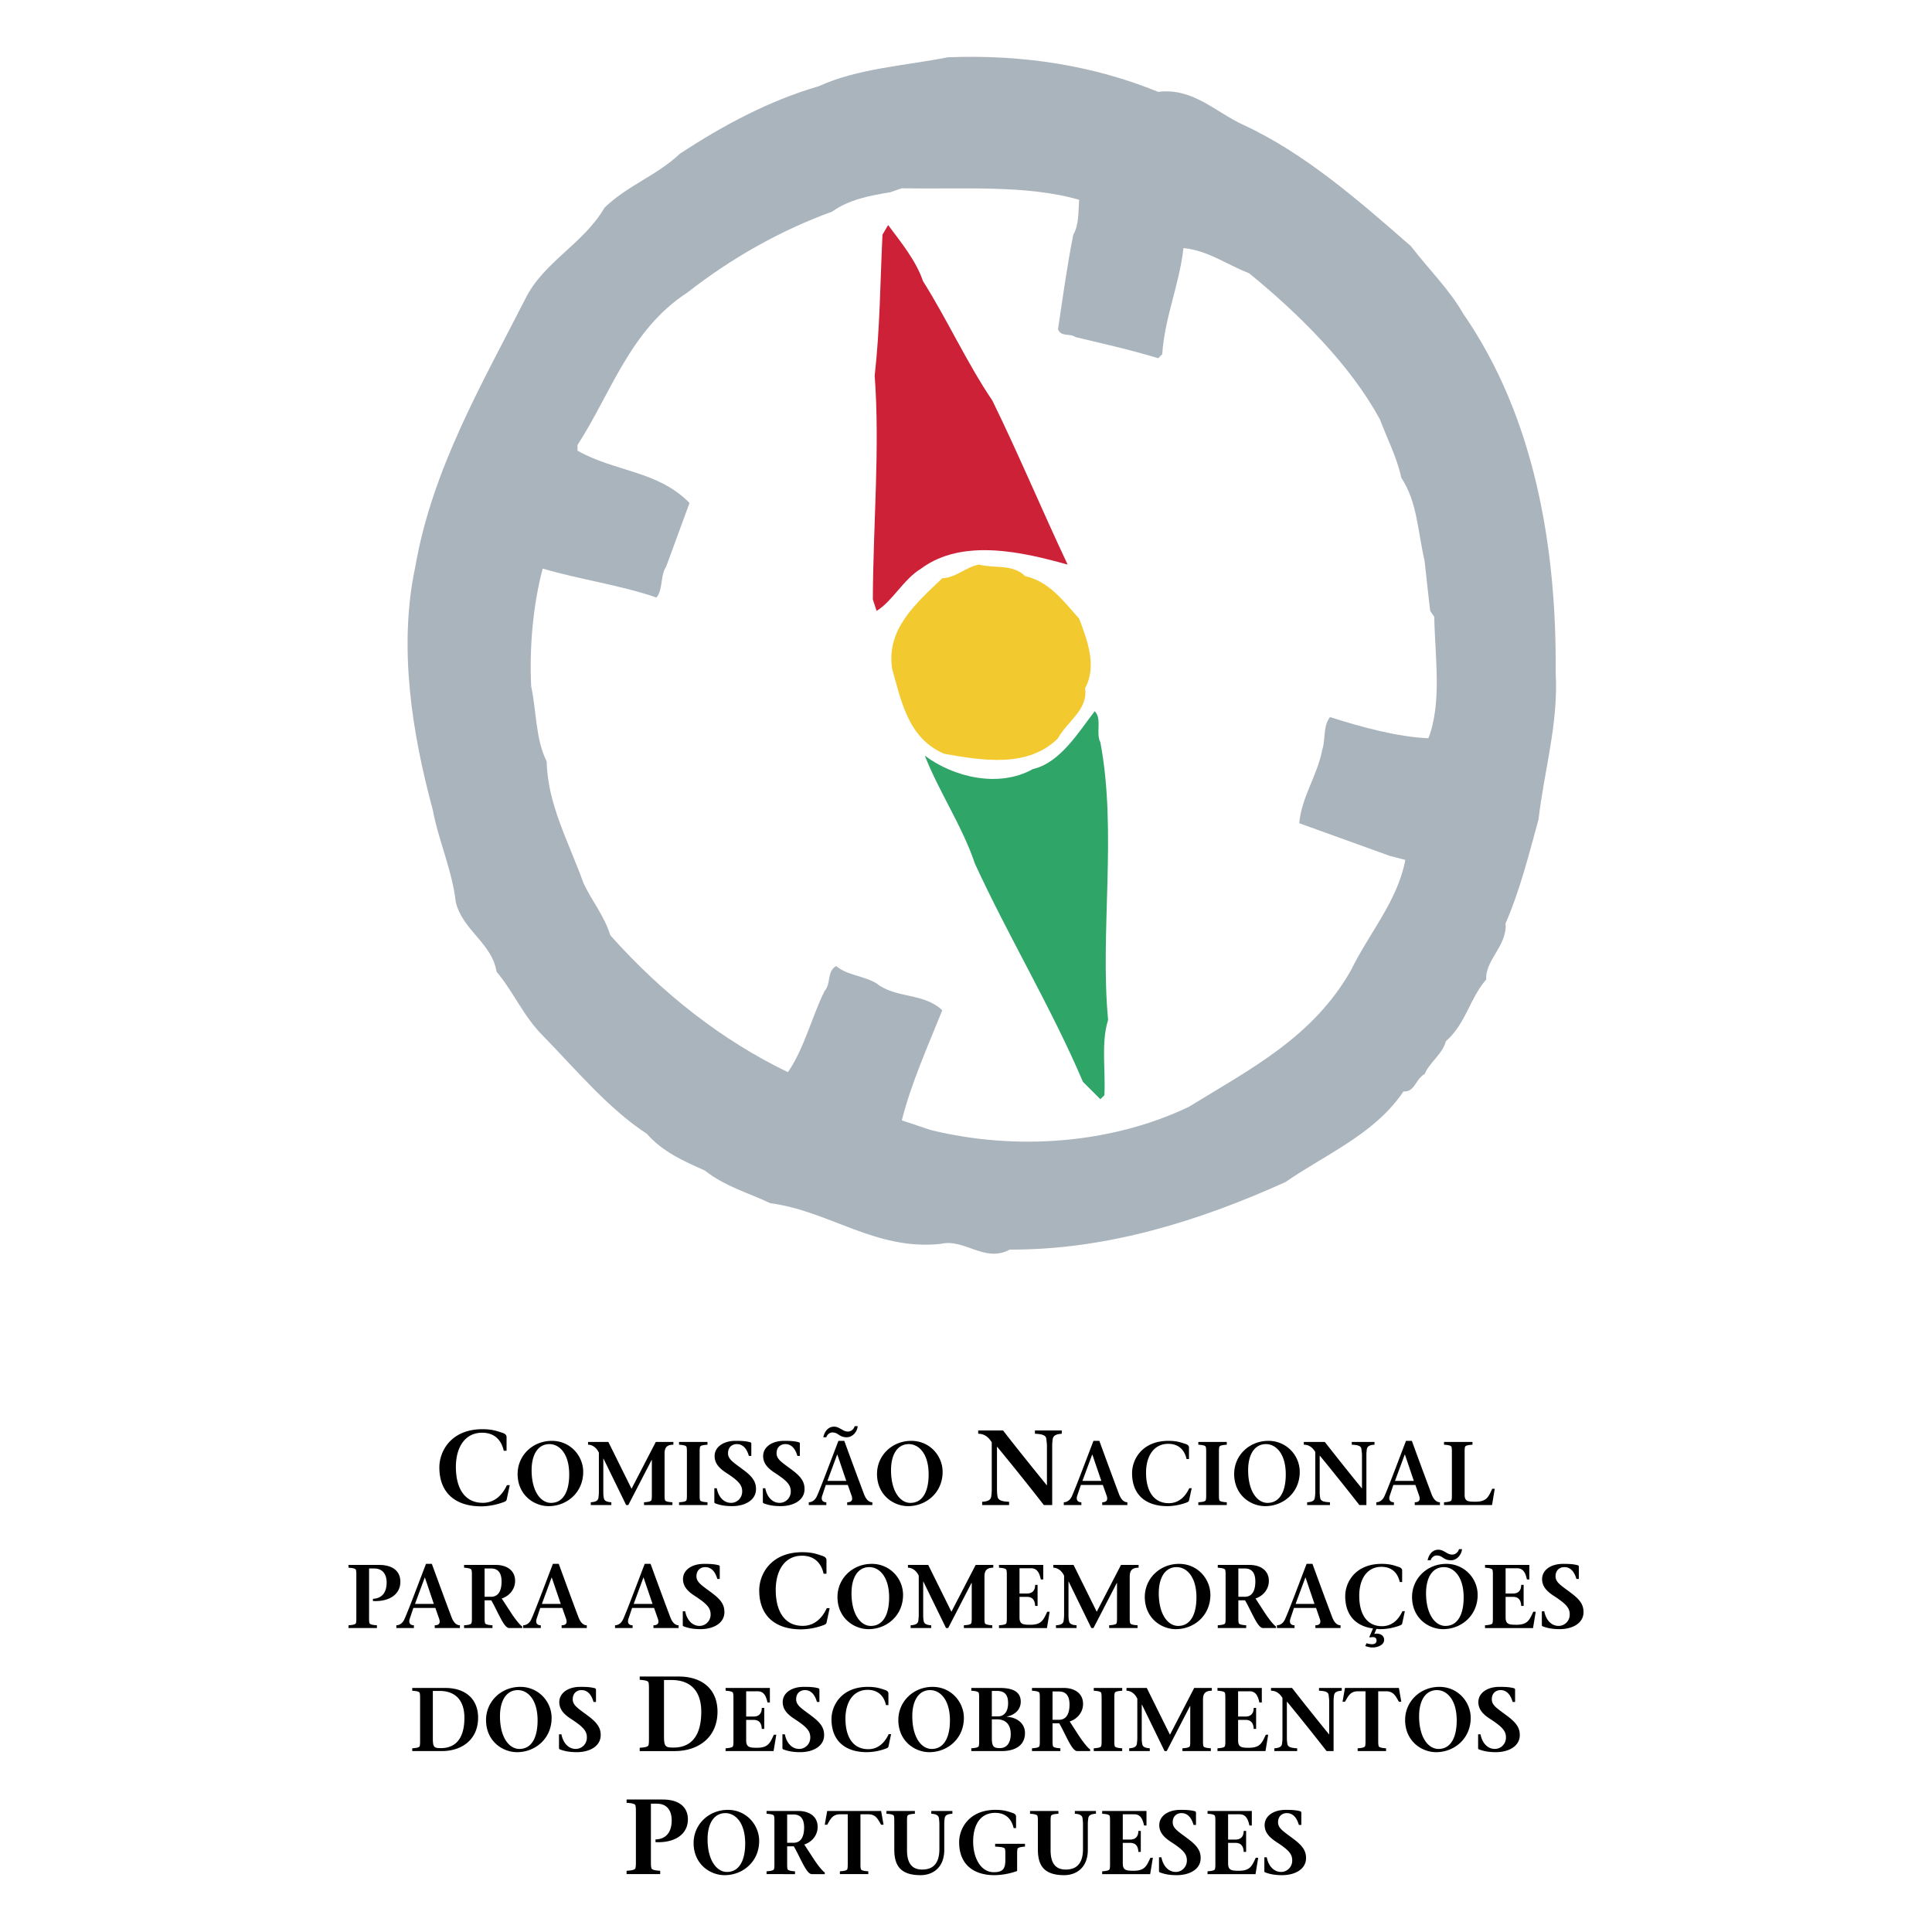 <svg xmlns="http://www.w3.org/2000/svg" width="2500" height="2500" viewBox="0 0 192.756 192.756"><g fill-rule="evenodd" clip-rule="evenodd"><path fill="#fff" d="M0 0h192.756v192.756H0V0z"/><path d="M155.209 67.107c.109-12.516-2.111-25.537-9.223-35.807-1.363-2.404-3.475-4.465-5.213-6.734-5.32-4.653-10.617-9.281-16.738-12.114-2.754-1.256-5-3.715-8.479-3.287-6.389-2.594-13.367-3.747-20.985-3.45-4.335.856-8.934 1.095-12.89 2.889-4.948 1.445-9.492 3.875-13.851 6.737-2.327 2.192-5.214 3.156-7.513 5.374-2.087 3.609-6.068 5.401-7.886 9.066-4.387 8.608-9.305 17.031-10.991 26.735-1.736 8.102-.292 16.767 1.737 24.279.59 3.155 1.926 5.964 2.301 9.224.692 2.807 3.61 4.087 4.062 6.926 1.711 2.029 2.675 4.438 4.601 6.363 3.289 3.369 6.603 7.354 10.4 9.812 1.551 1.791 3.718 2.752 5.778 3.66 1.978 1.578 4.329 2.223 6.549 3.268 5.88.77 10.455 4.729 16.954 4.059 2.405-.586 4.408 1.928 6.926.564 9.676.051 19.008-2.891 27.512-6.74 4.008-2.779 8.873-4.756 11.764-9.035 1.146.078 1.205-1.256 2.111-1.736.482-1.152 1.818-2.035 2.111-3.266 2.035-1.791 2.355-4.25 4.041-6.172-.139-1.926 2.111-3.371 1.922-5.593 1.443-3.312 2.326-6.87 3.289-10.371.563-4.866 2.006-9.628 1.711-14.651zm-12.697 6.549c-3.074-.134-6.631-1.097-9.814-2.112-.721.908-.43 2.22-.777 3.259-.48 2.57-2.057 4.683-2.297 7.328 3.021 1.095 6.014 2.167 9.037 3.261l1.549.403c-.771 4.089-3.609 7.297-5.4 10.964-3.795 6.734-10.104 9.918-16.178 13.658-7.645 3.668-17.164 4.439-25.771 2.326l-2.887-.961c.963-3.795 2.592-7.379 4.036-10.986-1.844-1.768-4.626-1.152-6.551-2.676-1.258-.777-2.886-.777-4.037-1.738-.963.562-.482 1.762-1.152 2.486-1.306 2.645-2.03 5.75-3.66 8.102-6.499-3.129-12.515-7.807-17.727-13.664-.563-1.896-1.873-3.474-2.677-5.214-1.415-3.984-3.582-7.834-3.663-12.112-1.122-2.273-1.014-5.026-1.548-7.512-.188-3.903.185-8.102 1.148-11.74 3.719 1.097 7.7 1.631 11.362 2.889.667-.882.349-2.167.963-3.103.775-2.112 1.549-4.225 2.325-6.334-3.182-3.238-7.377-3.075-11.177-5.216v-.562c3.371-5.214 5.243-11.496 10.962-15.214 4.492-3.5 9.304-6.201 14.441-8.074 1.684-1.202 3.769-1.604 5.774-1.927l1.178-.4c6.014.108 12.458-.374 17.7 1.149-.107 1.206 0 2.459-.588 3.477-.617 3.077-1.047 6.257-1.527 9.441.322.8 1.207.37 1.74.775 2.779.667 5.562 1.284 8.26 2.113l.4-.403c.242-3.689 1.711-6.927 2.117-10.589 2.461.24 4.383 1.685 6.549 2.511 4.895 3.987 10.133 9.149 13.074 14.63.723 1.926 1.686 3.771 2.111 5.773 1.607 2.405 1.658 5.483 2.326 8.29.188 1.684.377 3.556.562 5l.4.588c.083 4.121.78 8.558-.583 12.114z" fill="#aab4bd"/><path d="M92.083 28.041c2.459 3.902 4.332 8.076 6.925 11.926 2.646 5.399 4.947 10.933 7.512 16.363-4.33-1.203-10.452-2.701-14.623.399-1.792 1.097-2.808 3.209-4.439 4.223l-.375-1.149c.028-7.458.722-15.104.185-22.325.537-4.812.537-9.14.778-14.063l.562-.962c1.364 1.818 2.808 3.608 3.475 5.588z" fill="#cc2137"/><path d="M102.268 57.479c2.381.532 3.77 2.407 5.404 4.251.773 2.06 1.818 4.707.588 6.926.32 2.166-1.793 3.314-2.703 5-2.992 2.992-7.564 2.217-11.364 1.548-3.606-1.548-4.276-5.291-5.186-8.476-.588-3.955 2.298-6.444 5.001-9.036 1.39-.054 2.353-1.124 3.662-1.363 1.523.4 3.396-.082 4.598 1.15z" fill="#f2ca30"/><path d="M109.783 74.054c1.686 8.906-.055 18.957.773 27.704-.719 2.271-.238 5.023-.371 7.512l-.402.4-1.738-1.736c-3.154-7.404-7.406-14.44-10.777-21.766-1.256-3.741-3.556-7.111-4.999-10.775 2.889 2.167 7.407 3.234 10.776 1.339 2.756-.617 4.627-3.797 6.178-5.775.75.773.078 2.166.56 3.097z" fill="#2fa568"/><path d="M50.86 148.174l-.297 1.381c-.024.232-.214.279-.521.383-.371.129-1.15.35-2.051.35-2.36 0-4.156-1.18-4.156-3.887 0-1.639 1.189-3.809 4.292-3.809.992 0 1.479.191 2.001.361.295.094.412.244.412.414v1.373h-.284c-.17-.82-.725-1.797-2.156-1.797-1.712 0-2.605 1.455-2.617 3.369-.011 2.055.795 3.625 2.688 3.625 1.225 0 1.978-.84 2.405-1.764h.284v.001zM51.643 147.053c0-1.824 1.482-3.299 3.421-3.299 1.851 0 3.122 1.51 3.122 3.094 0 2.08-1.646 3.42-3.447 3.42-1.458 0-3.096-1.106-3.096-3.215zm5.147.049c0-2.105-1.006-3.023-1.97-3.023-1.17 0-1.781 1.078-1.781 2.6 0 2.123.917 3.264 1.934 3.264 1.24-.002 1.817-1.17 1.817-2.841zM67.185 144.139c-.665 0-.881.299-.881.887v4.074c0 .242 0 .377.037.547.036.162.343.209.747.234v.279h-2.835v-.279c.402-.025.708-.072.746-.234.037-.17.037-.305.037-.547v-3.43h-.028l-2.322 4.49h-.214l-2.262-4.635h-.017v3.314c0 .223.008.418.047.594.034.295.278.422.753.447v.279h-2.051v-.279c.484-.025.72-.152.764-.447.021-.176.044-.371.044-.594v-3.9c-.205-.465-.62-.801-1.078-.801v-.277h2.023l2.315 4.672 2.419-4.672h1.754v.278h.002zM69.803 149.1c0 .242 0 .377.035.547.038.162.343.209.749.234v.279h-2.838v-.279c.408-.025.714-.072.75-.234.034-.17.034-.305.034-.547v-4.178c0-.242 0-.379-.034-.549-.035-.16-.342-.207-.75-.234v-.277h2.838v.277c-.406.027-.711.074-.749.234-.035.17-.035.307-.035.549v4.178zM74.715 145.258c-.162-.57-.495-1.18-1.206-1.18-.405 0-.874.25-.874.918 0 .629.604.945 1.584 1.691.919.691 1.208 1.197 1.208 1.883 0 1.105-1.101 1.697-2.385 1.697-.749 0-1.244-.107-1.708-.287-.038-.02-.064-.055-.064-.125v-1.369h.244c.151.818.664 1.455 1.429 1.455.583 0 1.105-.475 1.105-1.129 0-.596-.261-1-1.52-1.82-.674-.432-1.232-.926-1.232-1.719 0-.889.856-1.52 2.096-1.52.586 0 1.026.018 1.475.146a.135.135 0 0 1 .092.123v1.234h-.244v.002zM79.557 145.258c-.163-.57-.496-1.18-1.203-1.18-.407 0-.876.25-.876.918 0 .629.602.945 1.584 1.691.918.691 1.207 1.197 1.207 1.883 0 1.105-1.097 1.697-2.385 1.697-.748 0-1.242-.107-1.711-.287-.034-.02-.062-.055-.062-.125v-1.369h.243c.153.818.667 1.455 1.433 1.455.586 0 1.108-.475 1.108-1.129 0-.596-.263-1-1.523-1.82-.676-.432-1.232-.926-1.232-1.719 0-.889.853-1.52 2.097-1.52.582 0 1.025.018 1.476.146a.13.13 0 0 1 .089.123v1.234h-.245v.002zM82.391 148.154l-.359 1.07c-.128.377 0 .656.411.656v.279H80.69v-.279c.261 0 .584-.152.784-.547.324-.676 1.42-3.602 2.175-5.58h.586a499.687 499.687 0 0 0 1.964 5.309c.181.477.448.818.836.818v.279h-2.51v-.279c.494 0 .575-.279.43-.674l-.369-1.053h-2.195v.001zm3.183-5.867c-.052.568-.51 1.107-1.087 1.107a1.26 1.26 0 0 1-.791-.244c-.18-.115-.342-.234-.656-.234-.28 0-.534.244-.597.479h-.305c.136-.596.496-1.057 1.082-1.057.266 0 .467.119.674.229.213.115.396.26.702.26.352 0 .604-.27.674-.539h.304v-.001zm-1.142 5.461l-.889-2.625h-.02l-.972 2.625h1.881zM87.5 147.053c0-1.824 1.485-3.299 3.424-3.299 1.851 0 3.121 1.51 3.121 3.094 0 2.08-1.648 3.42-3.447 3.42-1.457 0-3.098-1.106-3.098-3.215zm5.15.049c0-2.105-1.008-3.023-1.97-3.023-1.173 0-1.782 1.078-1.782 2.6 0 2.123.916 3.264 1.932 3.264 1.245-.002 1.82-1.17 1.82-2.841zM104.148 150.16a271.943 271.943 0 0 0-4.658-5.812h-.021v4.25c0 .268.021.5.053.701.057.352.34.5 1.156.535v.326H97.99v-.326c.576-.035.861-.184.906-.535.031-.201.051-.434.051-.701V143.9c-.299-.488-.711-.854-1.35-.854v-.328h2.479c1.305 1.691 2.955 3.734 4.359 5.463h.018v-3.9c0-.266-.039-.498-.061-.701-.031-.352-.309-.5-1.137-.533v-.328h2.678v.328c-.564.033-.852.182-.904.533a4.39 4.39 0 0 0-.051.701v5.879h-.83zM107.838 148.154l-.363 1.07c-.125.377 0 .656.414.656v.279h-1.754v-.279c.26 0 .582-.152.781-.547.322-.676 1.424-3.602 2.18-5.58h.586a536.759 536.759 0 0 0 1.959 5.309c.182.477.451.818.836.818v.279h-2.508v-.279c.496 0 .578-.279.434-.674l-.373-1.053h-2.192v.001zm2.041-.406l-.895-2.625h-.016l-.973 2.625h1.884zM118.896 148.479l-.254 1.168c-.018.197-.18.234-.441.326a5.569 5.569 0 0 1-1.736.295c-2 0-3.518-.998-3.518-3.295 0-1.381 1.01-3.219 3.633-3.219.84 0 1.25.162 1.691.307.256.078.354.203.354.35v1.16h-.242c-.146-.689-.611-1.52-1.828-1.52-1.449 0-2.205 1.234-2.213 2.854-.008 1.732.676 3.068 2.277 3.068 1.031 0 1.672-.715 2.033-1.494h.244zM121.613 149.1c0 .242 0 .377.035.547.035.162.342.209.748.234v.279h-2.838v-.279c.406-.025.715-.072.748-.234.035-.17.035-.305.035-.547v-4.178c0-.242 0-.379-.035-.549-.033-.16-.342-.207-.748-.234v-.277h2.838v.277c-.406.027-.713.074-.748.234-.035.17-.035.307-.035.549v4.178zM123.133 147.053c0-1.824 1.484-3.299 3.42-3.299a3.104 3.104 0 0 1 3.123 3.094c0 2.08-1.648 3.42-3.445 3.42-1.461 0-3.098-1.106-3.098-3.215zm5.148.049c0-2.105-1.006-3.023-1.971-3.023-1.172 0-1.783 1.078-1.783 2.6 0 2.123.92 3.264 1.934 3.264 1.242-.002 1.82-1.17 1.82-2.841zM135.625 150.16a244.803 244.803 0 0 0-3.941-4.922h-.018v3.602c0 .223.018.418.045.594.043.295.285.422.98.447v.279h-2.277v-.279c.486-.025.729-.152.764-.447.029-.176.047-.371.047-.594v-3.979c-.254-.416-.604-.723-1.143-.723v-.277h2.094a295.554 295.554 0 0 0 3.689 4.625h.02v-3.303c0-.223-.037-.422-.055-.592-.027-.299-.262-.426-.963-.453v-.277h2.266v.277c-.475.027-.717.154-.764.453-.027.17-.043.369-.043.592v4.977h-.701zM139.014 148.154l-.359 1.07c-.125.377 0 .656.416.656v.279h-1.756v-.279c.262 0 .586-.152.783-.547.326-.676 1.422-3.602 2.178-5.58h.584a579.401 579.401 0 0 0 1.963 5.309c.18.477.451.818.838.818v.279h-2.512v-.279c.494 0 .574-.279.432-.674l-.367-1.053h-2.2v.001zm2.045-.406l-.889-2.625h-.02l-.973 2.625h1.882zM144.07 149.881c.408-.025.715-.072.75-.234.035-.17.035-.305.035-.547v-4.178c0-.242 0-.379-.035-.549-.035-.16-.342-.207-.75-.234v-.277h2.838v.277c-.406.027-.709.074-.748.234-.033.17-.033.307-.033.549v4.24c0 .613.33.666 1.061.666 1.15 0 1.322-.494 1.693-1.295h.25l-.27 1.627h-4.791v-.279zM36.821 161.371c0 .244 0 .375.036.551.036.16.342.205.748.232v.277h-2.836v-.277c.406-.027.713-.072.748-.232.034-.176.034-.307.034-.551v-4.178c0-.242 0-.377-.034-.545-.035-.162-.342-.209-.748-.238v-.277h3.033c1.495 0 2.142.713 2.142 1.676 0 1.271-1.114 2.008-2.735 1.926v-.225c.891-.027 1.366-.623 1.366-1.613 0-.801-.366-1.41-1.258-1.41h-.494v4.884h-.002zM41.242 160.424l-.36 1.074c-.127.377 0 .656.412.656v.277h-1.751v-.277c.261 0 .583-.152.779-.551.325-.674 1.424-3.6 2.179-5.576h.584c.54 1.484 1.631 4.443 1.961 5.309.179.475.453.818.839.818v.277h-2.512v-.277c.495 0 .576-.279.431-.674l-.367-1.057h-2.195v.001zm2.041-.403l-.89-2.627h-.017l-.972 2.627h1.879zM46.3 156.133h3.167c1.027 0 1.925.496 1.925 1.594 0 .82-.55 1.496-1.333 1.756l.919 1.412c.414.631.872 1.217 1.125 1.377v.16h-1.298c-.53 0-1.078-1.527-1.79-2.77h-.666v1.709c0 .244 0 .375.039.551.033.16.348.205.745.232v.277H46.3v-.277c.394-.027.707-.072.744-.232.038-.176.038-.307.038-.551v-4.178c0-.242 0-.377-.038-.545-.038-.162-.351-.209-.744-.238v-.277zm2.049 3.178h.63c.794 0 1.062-.674 1.062-1.52 0-.975-.442-1.305-1.062-1.305h-.63v2.825zM53.9 160.424l-.358 1.074c-.126.377 0 .656.414.656v.277H52.2v-.277c.259 0 .585-.152.783-.551.326-.674 1.423-3.6 2.18-5.576h.584c.542 1.484 1.625 4.443 1.962 5.309.181.475.447.818.835.818v.277h-2.511v-.277c.498 0 .578-.279.436-.674l-.372-1.057H53.9v.001zm2.046-.403l-.894-2.627h-.018l-.971 2.627h1.883zM63.064 160.424l-.361 1.074c-.127.377 0 .656.411.656v.277h-1.753v-.277c.262 0 .586-.152.783-.551.325-.674 1.423-3.6 2.177-5.576h.587a504.696 504.696 0 0 0 1.962 5.309c.179.475.451.818.834.818v.277h-2.509v-.277c.495 0 .579-.279.432-.674l-.37-1.057h-2.193v.001zm2.04-.403l-.893-2.627h-.018l-.968 2.627h1.879zM71.567 157.531c-.163-.568-.497-1.18-1.208-1.18-.406 0-.873.252-.873.918 0 .627.604.945 1.583 1.691.919.691 1.206 1.197 1.206 1.883 0 1.104-1.1 1.697-2.383 1.697-.747 0-1.244-.109-1.711-.289-.038-.018-.06-.053-.06-.125v-1.367h.243c.15.82.665 1.457 1.428 1.457.583 0 1.106-.477 1.106-1.131 0-.598-.261-1.002-1.518-1.82-.677-.432-1.237-.928-1.237-1.717 0-.895.857-1.521 2.1-1.521.586 0 1.027.018 1.475.143a.142.142 0 0 1 .091.125v1.236h-.242zM82.776 160.445l-.299 1.383c-.02.232-.214.275-.52.385a6.565 6.565 0 0 1-2.053.348c-2.358 0-4.156-1.178-4.156-3.891 0-1.639 1.189-3.807 4.294-3.807.99 0 1.477.193 1.999.363.296.094.416.244.416.414v1.371h-.289c-.167-.818-.721-1.797-2.157-1.797-1.71 0-2.604 1.457-2.615 3.371-.012 2.051.797 3.627 2.691 3.627 1.221 0 1.978-.842 2.402-1.768h.287v.001zM83.555 159.33c0-1.828 1.486-3.303 3.422-3.303a3.1 3.1 0 0 1 3.121 3.094c0 2.08-1.646 3.42-3.444 3.42-1.455 0-3.099-1.107-3.099-3.211zm5.153.045c0-2.105-1.011-3.023-1.972-3.023-1.172 0-1.781 1.08-1.781 2.6 0 2.123.916 3.266 1.931 3.266 1.244-.001 1.822-1.171 1.822-2.843zM99.102 156.41c-.666 0-.881.299-.881.885v4.076c0 .244 0 .375.035.551.031.16.342.205.744.232v.277h-2.833v-.277c.405-.027.709-.072.747-.232.036-.176.036-.307.036-.551v-3.43h-.03l-2.32 4.49h-.215l-2.259-4.633h-.019v3.311c0 .227.011.424.045.594.037.299.278.424.754.451v.277h-2.051v-.277c.487-.027.724-.152.767-.451.016-.17.042-.367.042-.594v-3.896c-.206-.465-.62-.803-1.078-.803v-.277h2.024l2.314 4.672 2.418-4.672H99.1v.277h.002zM99.668 162.154c.396-.027.711-.072.744-.232.039-.176.039-.307.039-.551v-4.178c0-.242 0-.377-.039-.545-.033-.162-.348-.209-.744-.238v-.277h4.416v1.449h-.242c-.135-.637-.35-1.117-.982-1.117h-1.143v2.52h.748c.57 0 .812-.348.812-.863h.242v2.1h-.242c-.021-.498-.209-.902-.812-.902h-.748v2.047c0 .682.336.736 1.072.736 1.145 0 1.312-.498 1.693-1.297h.242l-.271 1.627h-4.785v-.279zM113.598 156.41c-.666 0-.885.299-.885.885v4.076c0 .244 0 .375.037.551.037.16.342.205.746.232v.277h-2.834v-.277c.406-.027.713-.072.748-.232.035-.176.035-.307.035-.551v-3.43h-.027l-2.322 4.49h-.215l-2.256-4.633h-.021v3.311c0 .227.01.424.049.594.033.299.277.424.756.451v.277h-2.055v-.277c.488-.027.721-.152.768-.451.016-.17.043-.367.043-.594v-3.896c-.205-.465-.621-.803-1.078-.803v-.277h2.023l2.311 4.672 2.422-4.672h1.756v.277h-.001zM114.217 159.33c0-1.828 1.486-3.303 3.422-3.303 1.852 0 3.121 1.508 3.121 3.094 0 2.08-1.646 3.42-3.445 3.42-1.458 0-3.098-1.107-3.098-3.211zm5.152.045c0-2.105-1.01-3.023-1.973-3.023-1.172 0-1.785 1.08-1.785 2.6 0 2.123.92 3.266 1.936 3.266 1.244-.001 1.822-1.171 1.822-2.843zM121.496 156.133h3.17c1.025 0 1.928.496 1.928 1.594 0 .82-.549 1.496-1.33 1.756l.914 1.412c.416.631.873 1.217 1.125 1.377v.16h-1.293c-.533 0-1.08-1.527-1.793-2.77h-.666v1.709c0 .244 0 .375.035.551.037.16.355.205.748.232v.277h-2.838v-.277c.398-.027.715-.072.75-.232.033-.176.033-.307.033-.551v-4.178c0-.242 0-.377-.033-.545-.035-.162-.352-.209-.75-.238v-.277zm2.055 3.178h.633c.789 0 1.061-.674 1.061-1.52 0-.975-.441-1.305-1.061-1.305h-.633v2.825zM129.102 160.424l-.359 1.074c-.125.377 0 .656.414.656v.277H127.4v-.277c.264 0 .588-.152.783-.551.326-.674 1.422-3.6 2.176-5.576h.586a525.525 525.525 0 0 0 1.963 5.309c.182.475.451.818.84.818v.277h-2.512v-.277c.492 0 .574-.279.43-.674l-.365-1.057h-2.199v.001zm2.044-.403l-.891-2.627h-.02l-.973 2.627h1.884zM140.162 160.75l-.252 1.172c-.02.195-.182.232-.443.324a5.59 5.59 0 0 1-1.734.295c-.135 0-.27-.012-.406-.027l-.215.504c.082-.018.172-.027.262-.027.35 0 .721.189.721.623 0 .482-.596.756-1.162.756-.244 0-.496-.064-.719-.145l.123-.279c.154.053.406.098.533.098.23 0 .469-.07.469-.377 0-.207-.135-.314-.281-.324-.125-.018-.252 0-.377.029l-.064-.047.369-.854c-1.617-.207-2.773-1.232-2.773-3.223 0-1.387 1.01-3.221 3.637-3.221.84 0 1.254.16 1.693.307.25.076.35.203.35.35v1.158h-.24c-.146-.691-.613-1.518-1.828-1.518-1.449 0-2.205 1.23-2.213 2.854-.012 1.734.672 3.068 2.273 3.068 1.039 0 1.678-.713 2.035-1.496h.242zM140.881 159.33c0-1.828 1.486-3.303 3.42-3.303a3.105 3.105 0 0 1 3.125 3.094c0 2.08-1.648 3.42-3.447 3.42-1.461 0-3.098-1.107-3.098-3.211zm4.986-4.769c-.055.566-.514 1.105-1.088 1.105-.414 0-.615-.125-.793-.24-.18-.119-.344-.236-.656-.236-.279 0-.531.24-.594.477h-.305c.131-.596.492-1.053 1.078-1.053.273 0 .469.115.672.227.219.115.396.26.705.26.35 0 .604-.271.676-.539h.305v-.001zm.162 4.814c0-2.105-1.01-3.023-1.969-3.023-1.172 0-1.783 1.08-1.783 2.6 0 2.123.918 3.266 1.934 3.266 1.24-.001 1.818-1.171 1.818-2.843zM148.162 162.154c.396-.027.715-.072.75-.232.033-.176.033-.307.033-.551v-4.178c0-.242 0-.377-.033-.545-.035-.162-.354-.209-.75-.238v-.277h4.42v1.449h-.242c-.135-.637-.352-1.117-.982-1.117h-1.143v2.52h.746c.566 0 .809-.348.809-.863h.244v2.1h-.244c-.018-.498-.203-.902-.809-.902h-.746v2.047c0 .682.33.736 1.07.736 1.146 0 1.312-.498 1.691-1.297h.242l-.268 1.627h-4.789v-.279h.001zM157.279 157.531c-.162-.568-.496-1.18-1.205-1.18-.408 0-.877.252-.877.918 0 .627.604.945 1.586 1.691.918.691 1.205 1.197 1.205 1.883 0 1.104-1.098 1.697-2.383 1.697-.748 0-1.242-.109-1.713-.289-.035-.018-.061-.053-.061-.125v-1.367h.244c.152.82.664 1.457 1.428 1.457.588 0 1.109-.477 1.109-1.131 0-.598-.262-1.002-1.52-1.82-.682-.432-1.236-.928-1.236-1.717 0-.895.855-1.521 2.098-1.521.586 0 1.025.018 1.475.143a.138.138 0 0 1 .092.125v1.236h-.242zM41.13 174.428c.407-.031.711-.074.749-.234.034-.174.034-.305.034-.551v-4.176c0-.242 0-.377-.034-.547-.038-.162-.342-.207-.749-.236v-.277h3.285c2.043 0 3.285 1.115 3.285 2.969 0 2.152-1.584 3.33-3.629 3.33H41.13v-.278zm2.055-1.01c0 .928.125.992.818.992 1.275 0 2.331-.758 2.331-3.025 0-1.709-.863-2.682-2.494-2.682h-.655v4.715zM48.492 171.602c0-1.826 1.485-3.303 3.419-3.303a3.106 3.106 0 0 1 3.124 3.096c0 2.08-1.646 3.42-3.448 3.42-1.46-.001-3.095-1.108-3.095-3.213zm5.144.043c0-2.104-1.004-3.023-1.969-3.023-1.168 0-1.784 1.082-1.784 2.604 0 2.125.919 3.266 1.938 3.266 1.242-.002 1.815-1.174 1.815-2.847zM59.217 169.805c-.162-.568-.492-1.184-1.207-1.184-.402 0-.869.256-.869.92 0 .629.604.945 1.583 1.691.917.695 1.207 1.195 1.207 1.881 0 1.105-1.098 1.701-2.384 1.701-.75 0-1.245-.109-1.712-.287-.035-.02-.064-.053-.064-.131v-1.365h.243c.152.822.668 1.459 1.431 1.459.583 0 1.107-.475 1.107-1.137 0-.59-.261-.998-1.521-1.816-.673-.43-1.23-.926-1.23-1.719 0-.891.854-1.52 2.093-1.52.586 0 1.028.018 1.478.143.062.029.089.08.089.127v1.236h-.244v.001zM63.823 174.375c.475-.029.839-.084.882-.275.041-.201.041-.361.041-.646v-4.934c0-.287 0-.447-.041-.65-.042-.189-.407-.242-.882-.275v-.328h3.881c2.413 0 3.881 1.316 3.881 3.506 0 2.541-1.875 3.934-4.287 3.934h-3.475v-.332zm2.424-1.189c0 1.098.145 1.168.967 1.168 1.511 0 2.751-.889 2.751-3.568 0-2.021-1.022-3.168-2.944-3.168h-.774v5.568zM72.393 174.428c.397-.031.711-.074.745-.234.038-.174.038-.305.038-.551v-4.176c0-.242 0-.377-.038-.547-.034-.162-.348-.207-.745-.236v-.277h4.417v1.449h-.24c-.138-.637-.353-1.117-.981-1.117h-1.143v2.521h.745c.57 0 .812-.35.812-.863h.245v2.096h-.245c-.021-.496-.208-.9-.812-.9h-.745v2.043c0 .684.333.74 1.071.74 1.143 0 1.314-.496 1.69-1.299h.244l-.271 1.629h-4.787v-.278zM81.508 169.805c-.162-.568-.492-1.184-1.206-1.184-.403 0-.87.256-.87.92 0 .629.604.945 1.584 1.691.915.695 1.206 1.195 1.206 1.881 0 1.105-1.099 1.701-2.386 1.701-.746 0-1.243-.109-1.708-.287-.038-.02-.065-.053-.065-.131v-1.365h.245c.151.822.665 1.459 1.429 1.459.586 0 1.105-.475 1.105-1.137 0-.59-.26-.998-1.52-1.816-.672-.43-1.231-.926-1.231-1.719 0-.891.855-1.52 2.095-1.52.586 0 1.027.018 1.477.143.063.029.09.08.09.127v1.236h-.245v.001zM88.904 173.021l-.249 1.172c-.017.199-.181.234-.441.324a5.578 5.578 0 0 1-1.738.297c-1.997 0-3.518-1-3.518-3.293 0-1.387 1.007-3.223 3.634-3.223.838 0 1.251.162 1.691.303.255.082.354.209.354.355v1.16h-.244c-.145-.695-.616-1.52-1.827-1.52-1.45 0-2.204 1.23-2.216 2.852-.006 1.736.675 3.068 2.279 3.068 1.034 0 1.672-.713 2.031-1.496h.244v.001zM89.627 171.602c0-1.826 1.484-3.303 3.418-3.303 1.853 0 3.121 1.51 3.121 3.096 0 2.08-1.645 3.42-3.445 3.42-1.456-.001-3.094-1.108-3.094-3.213zm5.148.043c0-2.104-1.01-3.023-1.973-3.023-1.169 0-1.782 1.082-1.782 2.604 0 2.125.917 3.266 1.936 3.266 1.241-.002 1.819-1.174 1.819-2.847zM96.906 174.705v-.277c.403-.031.711-.074.749-.234.035-.174.035-.305.035-.551v-4.176c0-.242 0-.377-.035-.547-.037-.162-.346-.207-.749-.236v-.277h2.864c1.256 0 2.07.371 2.07 1.369 0 .801-.586 1.322-1.404 1.494v.016c1.062.055 1.826.676 1.826 1.621 0 1.225-.961 1.799-2.342 1.799h-3.014v-.001zm2.049-1.33c0 .863.162 1.035.803 1.035.684 0 1.082-.514 1.082-1.406 0-1.076-.639-1.467-1.363-1.467h-.521v1.838h-.001zm0-2.131h.623c.479 0 1-.328 1-1.322 0-.867-.369-1.219-1.127-1.219h-.496v2.541zM102.961 168.406h3.168c1.027 0 1.928.496 1.928 1.596 0 .816-.551 1.49-1.334 1.75l.916 1.418c.418.627.877 1.211 1.127 1.373v.162h-1.295c-.533 0-1.078-1.527-1.791-2.771h-.668v1.709c0 .246 0 .377.039.551.037.16.35.203.744.234v.277h-2.834v-.277c.398-.031.711-.074.748-.234.035-.174.035-.305.035-.551v-4.176c0-.242 0-.377-.035-.547-.037-.162-.35-.207-.748-.236v-.278zm2.051 3.178h.633c.791 0 1.061-.674 1.061-1.521 0-.973-.439-1.305-1.061-1.305h-.633v2.826zM111.178 173.643c0 .246 0 .377.035.551.035.16.342.203.75.234v.277h-2.838v-.277c.404-.031.713-.074.748-.234.035-.174.035-.305.035-.551v-4.176c0-.242 0-.377-.035-.547-.035-.162-.344-.207-.748-.236v-.277h2.838v.277c-.408.029-.715.074-.75.236-.035.17-.035.305-.035.547v4.176zM120.904 168.684c-.668 0-.881.297-.881.883v4.076c0 .246 0 .377.035.551.035.16.342.203.748.234v.277h-2.836v-.277c.404-.031.711-.074.748-.234.033-.174.033-.305.033-.551v-3.426h-.027l-2.32 4.488h-.215l-2.258-4.635h-.02v3.312c0 .227.01.422.045.594.033.295.275.42.756.451v.277h-2.051v-.277c.486-.031.719-.156.764-.451.02-.172.045-.367.045-.594v-3.898c-.205-.465-.621-.801-1.08-.801v-.277h2.023l2.314 4.67 2.418-4.67h1.758v.278h.001zM121.469 174.428c.4-.031.713-.074.75-.234.033-.174.033-.305.033-.551v-4.176c0-.242 0-.377-.033-.547-.037-.162-.35-.207-.75-.236v-.277h4.422v1.449h-.244c-.137-.637-.35-1.117-.98-1.117h-1.141v2.521h.744c.568 0 .812-.35.812-.863h.24v2.096h-.24c-.018-.496-.209-.9-.812-.9h-.744v2.043c0 .684.332.74 1.068.74 1.143 0 1.314-.496 1.695-1.299h.238l-.27 1.629h-4.789v-.278h.001zM132.352 174.705a243.395 243.395 0 0 0-3.941-4.922h-.02v3.6c0 .227.02.422.047.594.043.295.287.42.98.451v.277h-2.277v-.277c.486-.031.732-.156.766-.451.025-.172.043-.367.043-.594v-3.979c-.252-.412-.6-.721-1.141-.721v-.277h2.096a283.14 283.14 0 0 0 3.688 4.625h.02v-3.303c0-.227-.037-.424-.053-.592-.029-.299-.262-.424-.963-.453v-.277h2.268v.277c-.477.029-.719.154-.766.453a3.709 3.709 0 0 0-.047.592v4.977h-.7zM137.506 173.643c0 .246 0 .377.039.551.035.16.338.203.744.234v.277h-2.834v-.277c.404-.031.711-.074.746-.234.037-.174.037-.305.037-.551v-4.904h-.756c-.766 0-.963.48-1.293 1.045h-.244l.244-1.377h5.379l.24 1.377h-.24c-.332-.564-.523-1.045-1.295-1.045h-.768v4.904h.001zM140.189 171.602c0-1.826 1.484-3.303 3.42-3.303 1.855 0 3.123 1.51 3.123 3.096 0 2.08-1.648 3.42-3.449 3.42-1.455-.001-3.094-1.108-3.094-3.213zm5.147.043c0-2.104-1.008-3.023-1.971-3.023-1.17 0-1.781 1.082-1.781 2.604 0 2.125.916 3.266 1.936 3.266 1.244-.002 1.816-1.174 1.816-2.847zM150.916 169.805c-.162-.568-.496-1.184-1.205-1.184-.406 0-.873.256-.873.92 0 .629.602.945 1.582 1.691.92.695 1.209 1.195 1.209 1.881 0 1.105-1.102 1.701-2.389 1.701-.744 0-1.242-.109-1.709-.287-.035-.02-.059-.053-.059-.131v-1.365h.24c.152.822.664 1.459 1.43 1.459.586 0 1.107-.475 1.107-1.137 0-.59-.26-.998-1.521-1.816-.674-.43-1.232-.926-1.232-1.719 0-.891.857-1.52 2.098-1.52.584 0 1.027.018 1.475.143.062.029.092.08.092.127v1.236h-.245v.001zM64.942 185.723c0 .289 0 .447.044.65.042.189.401.246.881.275v.332h-3.351v-.332c.481-.029.842-.086.886-.275.042-.203.042-.361.042-.65v-4.932c0-.285 0-.447-.042-.648-.044-.191-.405-.246-.886-.275v-.33H66.1c1.764 0 2.531.842 2.531 1.979 0 1.498-1.318 2.371-3.231 2.273v-.27c1.053-.025 1.614-.729 1.614-1.9 0-.945-.434-1.668-1.486-1.668h-.586v5.771zM69.201 183.875c0-1.826 1.483-3.305 3.422-3.305 1.85 0 3.12 1.514 3.12 3.098 0 2.08-1.647 3.418-3.445 3.418-1.461 0-3.097-1.106-3.097-3.211zm5.147.045c0-2.107-1.008-3.025-1.969-3.025-1.172 0-1.784 1.078-1.784 2.602 0 2.123.92 3.268 1.934 3.268 1.243-.001 1.819-1.173 1.819-2.845zM76.479 180.68h3.171c1.023 0 1.925.492 1.925 1.592 0 .822-.548 1.494-1.331 1.756l.917 1.412c.414.629.873 1.217 1.125 1.377v.164h-1.297c-.531 0-1.081-1.533-1.788-2.773h-.667v1.711c0 .244 0 .377.034.549.037.158.353.205.75.234v.279H76.48v-.279c.399-.029.714-.076.748-.234.035-.172.035-.305.035-.549v-4.176c0-.244 0-.377-.035-.553-.034-.158-.349-.205-.748-.23v-.28h-.001zm2.055 3.175h.629c.79 0 1.064-.676 1.064-1.52 0-.971-.44-1.305-1.064-1.305h-.629v2.825zM85.847 185.918c0 .244 0 .377.036.549.036.158.342.205.747.234v.279h-2.833v-.279c.402-.029.71-.076.746-.234.037-.172.037-.305.037-.549v-4.906h-.756c-.766 0-.963.477-1.295 1.043h-.243l.243-1.375h5.38l.243 1.375h-.243c-.334-.566-.522-1.043-1.296-1.043h-.766v4.906zM90.494 184.584c0 1.107.341 1.941 1.509 1.941 1.101 0 1.72-.619 1.72-2.049v-2.475c0-.227-.027-.424-.044-.594-.047-.299-.29-.424-.765-.449v-.279h2.106v.279c-.489.025-.73.15-.768.449-.026.17-.043.367-.043.594v2.564c0 1.799-1.179 2.52-2.358 2.52-2.025 0-2.628-.969-2.628-2.566v-2.777c0-.244 0-.377-.034-.553-.037-.158-.355-.205-.748-.23v-.279h2.836v.279c-.397.025-.713.072-.75.23-.033.176-.033.309-.033.553v2.842zM99.283 183.955h2.979v.279c-.406.035-.709.082-.748.242-.035.17-.035.305-.035.541v1.654a6.934 6.934 0 0 1-2.275.414c-1.988 0-3.51-1-3.51-3.291 0-1.387 1.007-3.225 3.633-3.225.838 0 1.254.162 1.695.307.248.082.35.209.35.354v1.16h-.242c-.154-.695-.611-1.521-1.836-1.521-1.549 0-2.195 1.277-2.203 2.85 0 1.648.764 3.07 2.049 3.07.863 0 1.164-.289 1.164-1.197v-.574c0-.236 0-.371-.037-.541-.039-.16-.354-.207-.982-.242v-.28h-.002zM104.818 184.584c0 1.107.342 1.941 1.51 1.941 1.1 0 1.721-.619 1.721-2.049v-2.475c0-.227-.027-.424-.043-.594-.047-.299-.291-.424-.768-.449v-.279h2.105v.279c-.486.025-.729.15-.764.449-.027.17-.047.367-.047.594v2.564c0 1.799-1.178 2.52-2.355 2.52-2.025 0-2.627-.969-2.627-2.566v-2.777c0-.244 0-.377-.039-.553-.035-.158-.352-.205-.744-.23v-.279h2.832v.279c-.398.025-.709.072-.744.23-.037.176-.037.309-.037.553v2.842zM109.965 186.701c.395-.029.711-.076.75-.234.033-.172.033-.305.033-.549v-4.176c0-.244 0-.377-.033-.553-.039-.158-.355-.205-.75-.23v-.279h4.42v1.449h-.242c-.139-.641-.354-1.117-.98-1.117h-1.143v2.521h.744c.566 0 .811-.354.811-.863h.242v2.094h-.242c-.02-.494-.209-.9-.811-.9h-.744v2.043c0 .684.33.74 1.068.74 1.141 0 1.314-.496 1.691-1.297h.244l-.271 1.631h-4.787v-.28zM119.082 182.074c-.164-.568-.496-1.18-1.207-1.18-.404 0-.873.252-.873.918 0 .631.604.943 1.584 1.693.916.693 1.205 1.197 1.205 1.879 0 1.107-1.094 1.701-2.383 1.701-.75 0-1.242-.105-1.711-.285-.037-.018-.062-.059-.062-.129v-1.369h.24c.154.82.668 1.461 1.436 1.461.58 0 1.104-.482 1.104-1.137 0-.592-.26-.998-1.52-1.814-.676-.436-1.234-.928-1.234-1.721 0-.891.855-1.521 2.1-1.521.582 0 1.023.018 1.475.145.064.029.088.08.088.127v1.232h-.242zM120.477 186.701c.395-.029.707-.076.744-.234.037-.172.037-.305.037-.549v-4.176c0-.244 0-.377-.037-.553-.037-.158-.35-.205-.744-.23v-.279h4.416v1.449h-.24c-.139-.641-.354-1.117-.984-1.117h-1.141v2.521h.744c.568 0 .812-.354.812-.863h.242v2.094h-.242c-.018-.494-.209-.9-.812-.9h-.744v2.043c0 .684.332.74 1.07.74 1.143 0 1.312-.496 1.691-1.297h.242l-.268 1.631h-4.787v-.28h.001zM129.588 182.074c-.162-.568-.492-1.18-1.205-1.18-.404 0-.871.252-.871.918 0 .631.604.943 1.584 1.693.918.693 1.207 1.197 1.207 1.879 0 1.107-1.1 1.701-2.385 1.701-.748 0-1.244-.105-1.711-.285-.035-.018-.062-.059-.062-.129v-1.369h.242c.15.82.668 1.461 1.434 1.461.582 0 1.104-.482 1.104-1.137 0-.592-.26-.998-1.523-1.814-.672-.436-1.229-.928-1.229-1.721 0-.891.854-1.521 2.094-1.521.586 0 1.027.018 1.479.145.061.029.088.08.088.127v1.232h-.246z"/></g></svg>